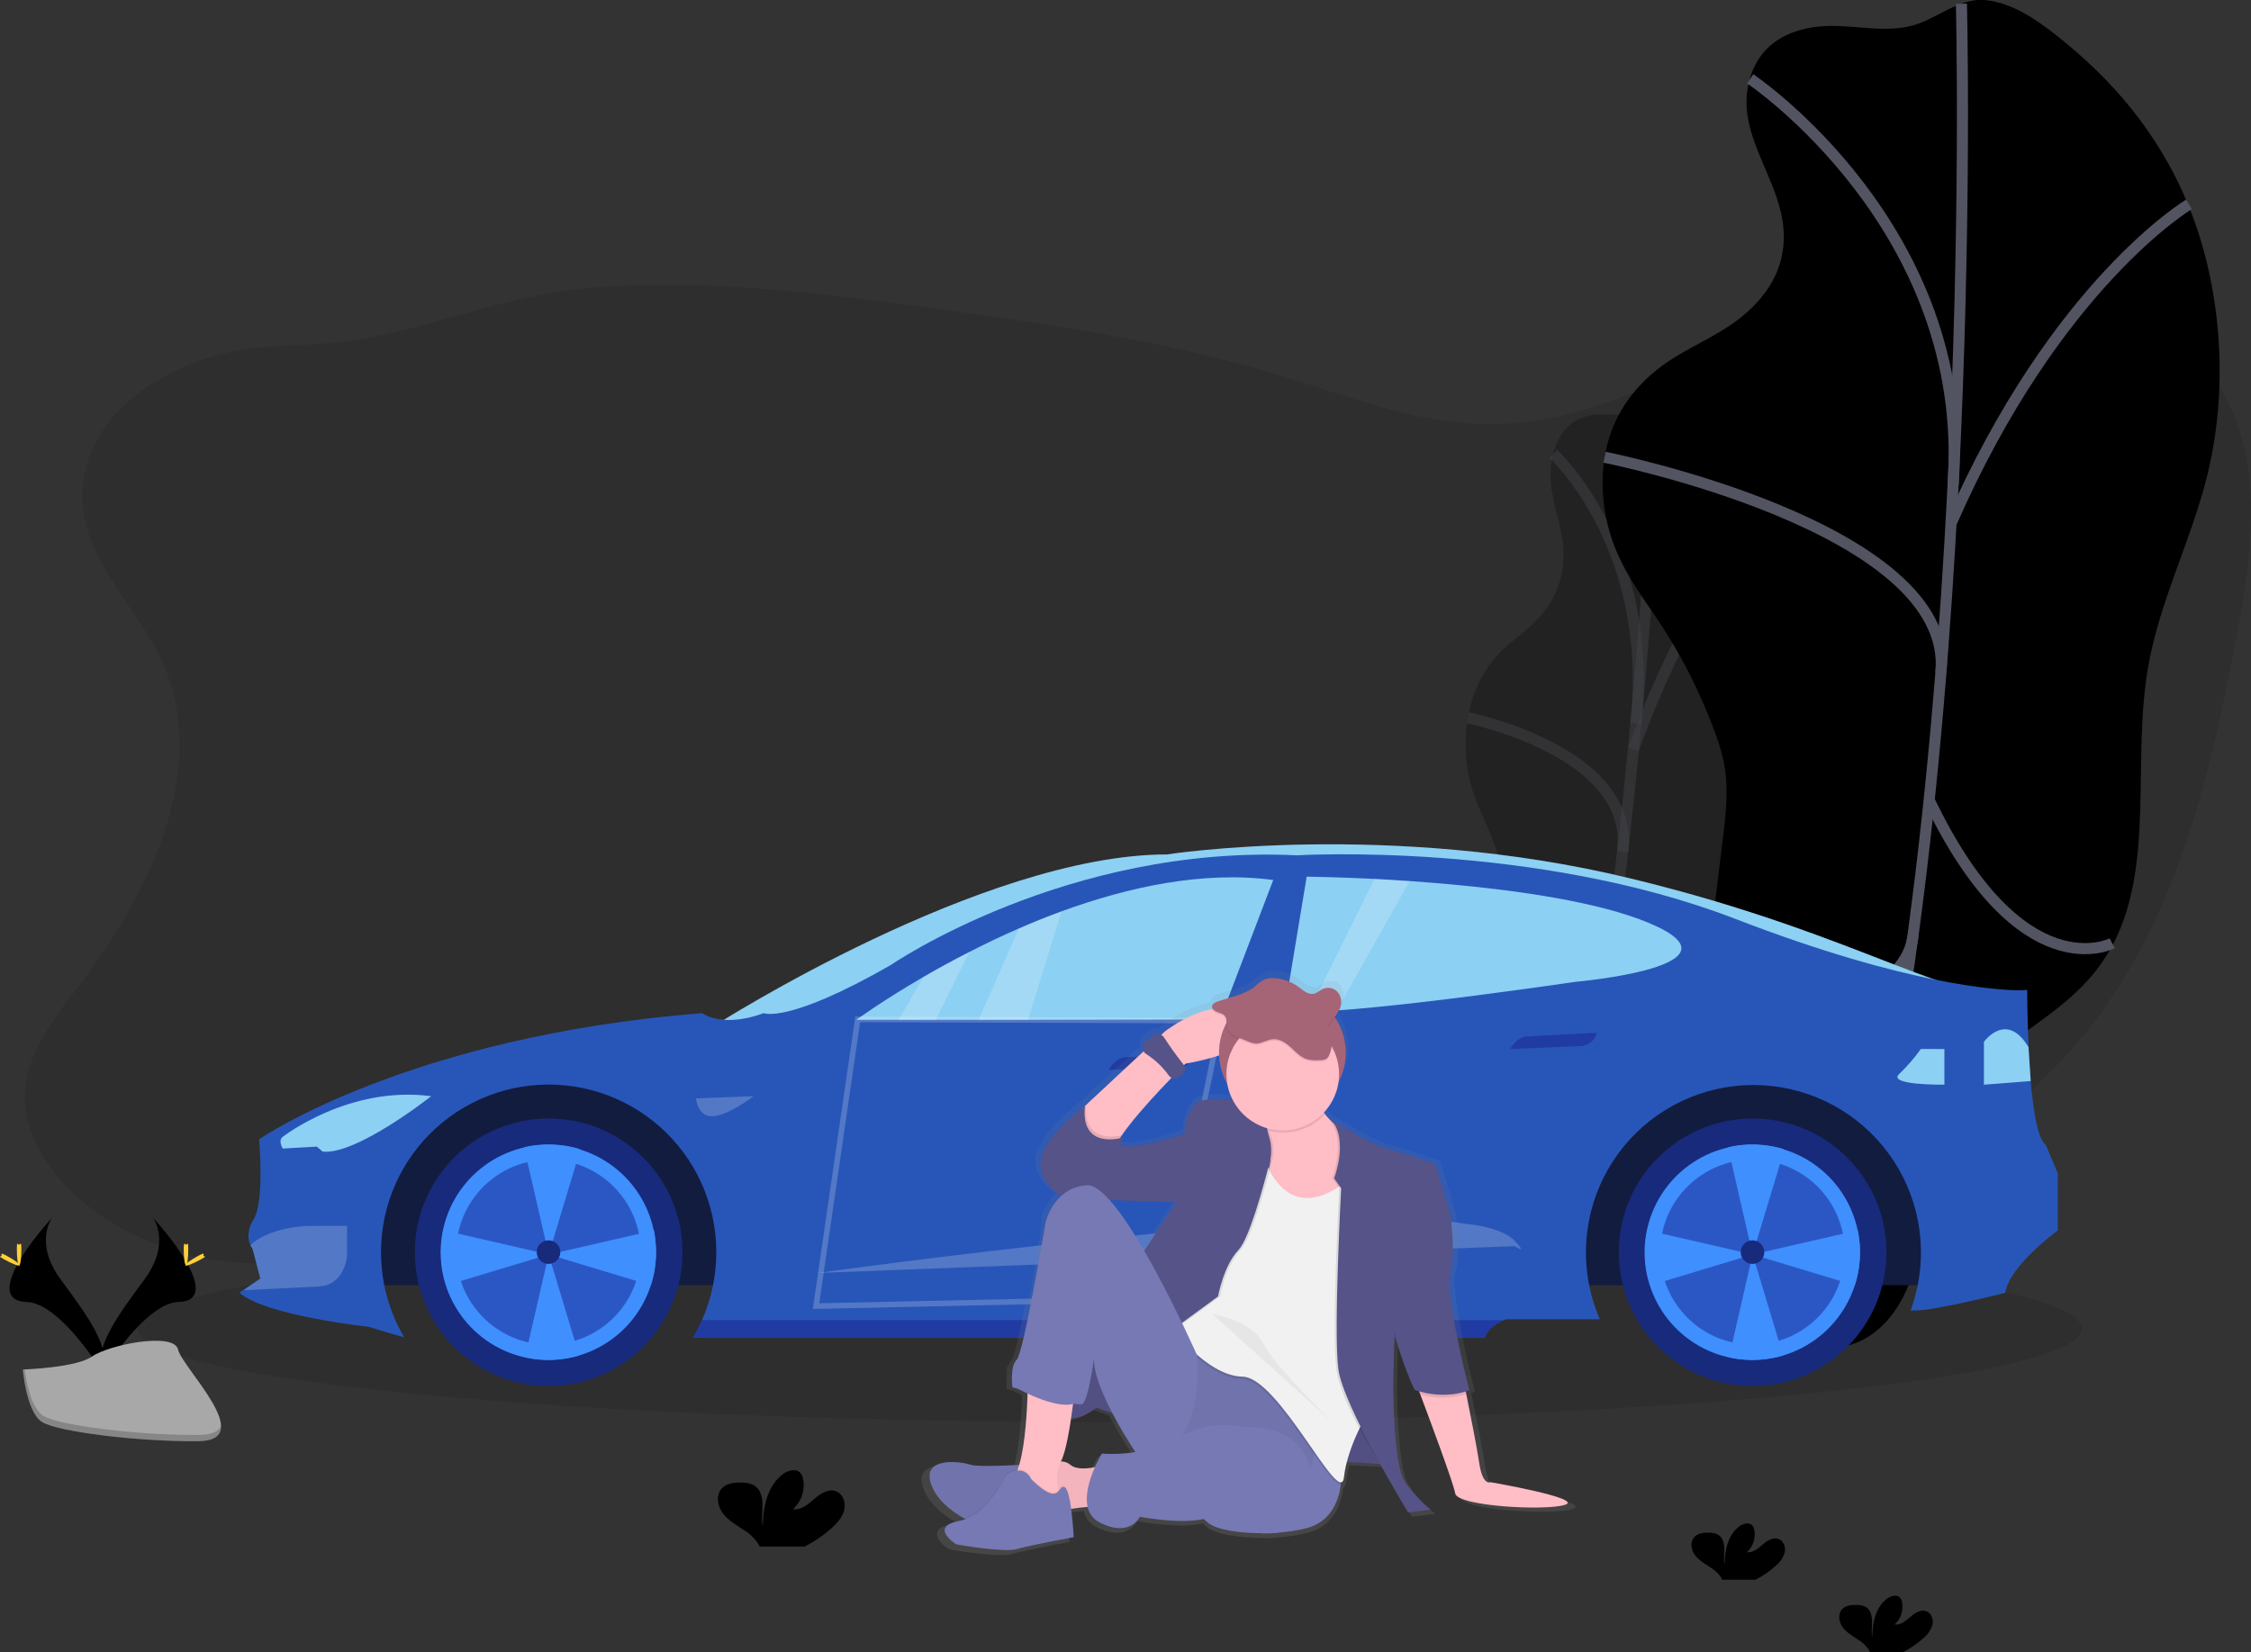 <svg width="406" height="298" viewBox="0 0 406 298" fill="none" xmlns="http://www.w3.org/2000/svg">
<rect x="0" y="0" width="406" height="298" fill="#333333" stroke="none"/>
<g clip-path="url(#clip0_11_22)">
<path opacity="0.1" d="M29.362 119.584C37.906 138.878 27.005 161.102 14.193 177.854C9.897 183.461 5.174 189.331 4.571 196.389C3.854 204.997 9.683 212.912 16.604 218.084C29.218 227.512 46.453 230.426 61.467 225.671C74.442 221.572 85.351 212.28 98.438 208.534C120.338 202.267 143.534 212.657 162.274 225.598C175.536 234.754 189.742 245.887 205.73 243.932C216.988 242.555 226.54 234.656 233.018 225.352C236.146 220.843 238.868 215.83 243.427 212.797C246.137 210.993 249.318 210.038 252.504 209.358C281.57 203.148 312.412 218.306 341.094 210.51C360.465 205.243 375.912 189.933 385.514 172.312C395.115 154.691 399.6 134.787 403.335 115.068C405.988 101.053 408.189 85.933 402.105 73.038C395.652 59.397 380.717 51.129 365.708 49.584C350.699 48.039 335.641 52.322 321.813 58.364C304.533 65.918 287.597 76.493 268.734 76.53C255.89 76.555 243.644 71.611 231.362 67.869C210.789 61.586 189.471 58.462 168.181 55.581C147.81 52.822 127.242 50.252 106.748 51.892C92.247 53.043 79.444 58.585 65.374 61.147C56.203 62.819 46.986 61.557 37.988 64.389C26.919 67.853 15.505 75.891 14.894 88.535C14.316 100.558 24.828 109.341 29.362 119.584Z" fill="black"/>
<g opacity="0.5">
<path opacity="0.5" d="M286.113 75.075C284.063 75.665 281.517 77.19 280.271 81.375C277.811 89.573 283.501 95.18 281.636 103.693C281.126 105.957 280.149 108.089 278.766 109.952C276.483 113.047 273.998 114.514 271.596 116.682C268.542 119.452 266.354 123.044 265.295 127.028C264.134 131.425 264.037 136.035 265.012 140.476C265.869 144.19 267.328 146.891 268.599 149.904C270.181 153.748 271.416 157.726 272.289 161.791C272.773 163.766 273.048 165.787 273.109 167.82C273.15 170.374 272.752 173.148 272.362 175.887L268.89 200.115C268.427 203.341 267.959 206.62 267.943 209.69C267.918 213.235 268.488 216.281 269.054 219.253C270.284 225.663 271.584 232.316 274.384 235.697C277.184 239.079 281.931 237.907 284.854 231.004C287.634 224.446 287.691 215.674 290.143 208.657C294.005 197.59 301.688 196.114 305.947 185.568C310.047 175.452 308.784 163.024 310.867 151.498C312.351 143.231 315.512 135.689 317.385 127.52C320.079 115.752 319.812 103.537 317.66 94.495C315.508 85.453 311.646 79.243 307.382 74.534C305.574 72.538 303.643 70.763 301.372 70.587C298.957 70.402 296.862 73.456 294.464 74.353C291.684 75.391 288.913 74.28 286.113 75.075Z" fill="black"/>
<path opacity="0.5" d="M299.187 71.16C299.187 71.16 295.087 175.796 277.897 237.501" stroke="#535461" stroke-width="2" stroke-miterlimit="10"/>
<path opacity="0.5" d="M280.164 81.887C280.164 81.887 298.523 98.615 295.058 130.487" stroke="#535461" stroke-width="2" stroke-miterlimit="10"/>
<path opacity="0.5" d="M264.741 129.483C264.741 129.483 294.915 135.55 292.676 153.593" stroke="#535461" stroke-width="2" stroke-miterlimit="10"/>
<path opacity="0.5" d="M317.697 94.245C317.697 94.245 305.492 104.931 294.612 135.197" stroke="#535461" stroke-width="2" stroke-miterlimit="10"/>
<path opacity="0.5" d="M305.763 185.72C305.763 185.72 297.432 192.278 290.745 169.402" stroke="#535461" stroke-width="2" stroke-miterlimit="10"/>
<path opacity="0.5" d="M269.825 199.062C269.825 199.062 286.814 196.844 288.38 186.203" stroke="#535461" stroke-width="2" stroke-miterlimit="10"/>
</g>
<path d="M327.179 4.894C322.973 5.517 317.914 7.464 315.836 13.477C311.756 25.265 324.162 34.189 321.305 46.506C320.448 50.195 318.336 53.195 316.11 55.384C311.748 59.671 306.783 61.532 302.069 64.442C297.354 67.353 292.459 71.919 290.249 78.932C288.122 85.679 289.044 93.135 291.254 98.705C293.464 104.275 296.809 108.427 299.798 113.01C303.437 118.651 306.48 124.656 308.878 130.926C309.948 133.685 310.928 136.595 311.277 139.898C311.662 143.665 311.174 147.719 310.69 151.687L306.378 186.937C305.804 191.63 305.226 196.405 305.558 200.926C305.931 206.144 307.472 210.694 308.993 215.137C312.273 224.72 315.782 234.677 321.96 239.985C328.139 245.293 337.847 244.133 343.07 234.312C348.043 224.962 347.128 212.071 351.368 202.029C358.05 186.203 373.772 184.925 381.336 169.902C388.597 155.491 384.534 137.054 387.449 120.306C389.54 108.304 395.193 97.578 398.108 85.769C402.29 68.754 400.293 50.74 394.759 37.169C389.224 23.597 380.5 13.993 371.12 6.554C367.143 3.402 362.92 0.553 358.214 0.029C353.196 -0.529 349.195 3.693 344.361 4.755C338.745 6.013 332.882 4.05 327.179 4.894Z" fill="black"/>
<path d="M353.77 0.672C353.77 0.672 357.726 154.281 329.434 243.108" stroke="#535461" stroke-width="2" stroke-miterlimit="10"/>
<path d="M315.672 14.215C315.672 14.215 355.693 41.03 352.265 87.552" stroke="#535461" stroke-width="2" stroke-miterlimit="10"/>
<path d="M289.401 82.481C289.401 82.481 352.569 94.991 350.076 121.294" stroke="#535461" stroke-width="2" stroke-miterlimit="10"/>
<path d="M394.816 36.865C394.816 36.865 370.808 51.154 351.896 94.434" stroke="#535461" stroke-width="2" stroke-miterlimit="10"/>
<path d="M380.967 170.156C380.967 170.156 364.503 178.821 347.953 144.333" stroke="#535461" stroke-width="2" stroke-miterlimit="10"/>
<path d="M308.145 185.548C308.145 185.548 343.045 184.293 345.042 168.816" stroke="#535461" stroke-width="2" stroke-miterlimit="10"/>
<path opacity="0.1" d="M200.151 256.503C296.984 256.503 375.482 248.964 375.482 239.665C375.482 230.365 296.984 222.827 200.151 222.827C103.318 222.827 24.82 230.365 24.82 239.665C24.82 248.964 103.318 256.503 200.151 256.503Z" fill="black"/>
<path d="M27.57 219.621C27.57 219.621 31.006 224.13 25.984 230.893C20.962 237.656 16.821 243.403 18.514 247.629C18.514 247.629 26.09 235.033 32.256 234.857C38.422 234.681 34.355 227.196 27.57 219.621Z" fill="black"/>
<path opacity="0.1" d="M27.57 219.621C27.87 220.056 28.106 220.531 28.271 221.031C34.29 228.098 37.492 234.693 31.711 234.861C26.324 235.017 19.863 244.645 18.313 247.08C18.364 247.268 18.426 247.452 18.498 247.633C18.498 247.633 26.074 235.037 32.24 234.861C38.406 234.685 34.355 227.196 27.57 219.621Z" fill="black"/>
<path d="M33.958 225.348C33.958 226.93 33.781 228.217 33.548 228.217C33.314 228.217 33.138 226.934 33.138 225.348C33.138 223.761 33.359 224.528 33.576 224.528C33.794 224.528 33.958 223.765 33.958 225.348Z" fill="#FFD037"/>
<path d="M36.143 227.233C34.753 227.991 33.544 228.463 33.441 228.254C33.339 228.045 34.376 227.29 35.766 226.536C37.155 225.782 36.606 226.331 36.713 226.536C36.819 226.741 37.537 226.471 36.143 227.233Z" fill="#FFD037"/>
<path d="M9.421 219.621C9.421 219.621 5.986 224.13 11.008 230.893C16.03 237.656 20.154 243.403 18.514 247.629C18.514 247.629 10.938 235.033 4.772 234.857C-1.394 234.681 2.64 227.196 9.421 219.621Z" fill="black"/>
<path opacity="0.1" d="M9.421 219.621C9.122 220.056 8.886 220.531 8.72 221.031C2.702 228.098 -0.5 234.693 5.28 234.861C10.667 235.017 17.128 244.645 18.678 247.08C18.627 247.268 18.565 247.452 18.494 247.633C18.494 247.633 10.918 235.037 4.752 234.861C-1.414 234.685 2.64 227.196 9.421 219.621Z" fill="black"/>
<path d="M3.038 225.348C3.038 226.93 3.214 228.217 3.448 228.217C3.682 228.217 3.858 226.934 3.858 225.348C3.858 223.761 3.636 224.528 3.419 224.528C3.202 224.528 3.038 223.765 3.038 225.348Z" fill="#FFD037"/>
<path d="M0.845 227.233C2.234 227.991 3.444 228.463 3.546 228.254C3.649 228.045 2.612 227.29 1.222 226.536C-0.168 225.782 0.381 226.331 0.275 226.536C0.168 226.741 -0.545 226.471 0.845 227.233Z" fill="#FFD037"/>
<path d="M4.128 247.043C4.128 247.043 13.734 246.748 16.628 244.686C19.523 242.624 31.387 240.177 32.121 243.456C32.855 246.735 46.556 259.897 35.712 259.983C24.869 260.069 10.516 258.294 7.625 256.536C4.735 254.777 4.128 247.043 4.128 247.043Z" fill="#A8A8A8"/>
<path opacity="0.2" d="M35.909 258.852C25.066 258.938 10.713 257.163 7.822 255.405C5.621 254.064 4.743 249.256 4.452 247.039H4.132C4.132 247.039 4.739 254.786 7.63 256.544C10.52 258.302 24.873 260.081 35.733 259.995C38.865 259.971 39.943 258.856 39.886 257.208C39.423 258.204 38.238 258.827 35.909 258.852Z" fill="black"/>
<path d="M129.152 184.838C129.152 184.838 177.221 154.134 210.453 154.134C210.453 154.134 250.462 147.904 293.98 158.434C337.498 168.964 353.573 182.617 365.639 178.608L314.95 180.092L129.152 184.838Z" fill="#8CD0F3"/>
<path opacity="0.1" d="M129.152 184.838C129.152 184.838 177.221 154.134 210.453 154.134C210.453 154.134 250.462 147.904 293.98 158.434C337.498 168.964 353.573 182.617 365.639 178.608L314.95 180.092L129.152 184.838Z" fill="#8CD0F3"/>
<path d="M355.721 231.832H62.561L70.621 199.545L120.473 186.294L355.721 192.475V231.832Z" fill="#121C3F"/>
<path d="M371.153 211.657V221.962C371.153 221.962 362.449 228.274 361.658 233.217C361.658 233.217 349.195 236.382 345.636 236.382C345.312 236.382 344.96 236.382 344.591 236.419C345.147 234.927 345.581 233.393 345.89 231.832C346.763 227.451 346.653 222.93 345.569 218.596C344.484 214.263 342.451 210.223 339.617 206.77C336.783 203.316 333.217 200.533 329.178 198.623C325.139 196.713 320.726 195.722 316.258 195.722C311.79 195.722 307.377 196.713 303.338 198.623C299.298 200.533 295.733 203.316 292.899 206.77C290.065 210.223 288.032 214.263 286.947 218.596C285.862 222.93 285.752 227.451 286.625 231.832C287.045 233.944 287.689 236.005 288.548 237.98H271.649C271.649 237.98 271.493 238.034 271.239 238.144C270.333 238.554 268.197 239.636 267.89 241.337H127.84L124.971 241.313C125.581 240.289 126.128 239.23 126.611 238.14C127.51 236.122 128.179 234.009 128.603 231.84C129.437 227.699 129.393 223.43 128.475 219.306C127.557 215.183 125.785 211.298 123.274 207.902C120.762 204.505 117.567 201.673 113.893 199.586C110.22 197.5 106.149 196.207 101.945 195.79C97.741 195.372 93.496 195.84 89.484 197.164C85.472 198.487 81.782 200.637 78.651 203.473C75.521 206.31 73.02 209.771 71.309 213.633C69.598 217.495 68.716 221.673 68.719 225.897C68.719 227.888 68.914 229.875 69.301 231.828C69.962 235.135 71.173 238.308 72.884 241.214C70.884 240.727 66.517 239.341 66.517 239.341C66.517 239.341 47.925 237.365 43.178 233.193L43.895 232.697L46.937 230.619L45.552 225.29C45.384 225.065 45.247 224.82 45.142 224.561C44.773 223.671 44.449 222.019 45.752 219.945C47.728 216.781 46.74 205.509 46.74 205.509C46.74 205.509 73.643 186.921 126.656 182.764C126.656 182.764 127.922 183.748 130.538 183.953C132.309 184.097 134.699 183.879 137.737 182.764C137.737 182.764 142.087 184.74 160.695 174.063C160.695 174.063 192.349 152.306 233.891 154.29C233.891 154.29 276.618 151.715 313.015 165.766C328.7 171.816 340.635 175.042 349.141 176.747C356.996 178.325 361.928 178.616 364.187 178.641H364.237C364.974 178.641 365.413 178.641 365.569 178.641H365.635C365.635 178.641 365.635 183.351 365.885 188.913V188.941C365.975 190.876 366.098 192.913 366.27 194.893V195.016C366.746 200.529 367.565 205.538 368.988 206.53L371.153 211.657Z" fill="#2856B8"/>
<path d="M51.017 205.058C51.017 205.058 62.934 195.762 77.771 197.742C77.771 197.742 64.271 208.423 58.187 207.731L57.15 206.841L51 207.185C51 207.185 50.082 205.751 51.017 205.058Z" fill="#8CD0F3"/>
<path opacity="0.2" d="M62.586 221.142V226.631C62.586 226.631 62.176 231.873 57.441 232.07L43.912 232.738L46.95 230.66L45.564 225.331C45.396 225.108 45.258 224.864 45.154 224.606C46.384 223.474 49.282 221.564 55.178 221.154L62.586 221.142Z" fill="white"/>
<path opacity="0.2" d="M125.541 198.139L135.925 197.729C135.925 197.729 131.723 201.041 128.755 201.341C125.787 201.64 125.541 198.139 125.541 198.139Z" fill="white"/>
<path opacity="0.2" d="M147.4 229.635C147.4 229.635 241.312 216.58 264.011 220.732C264.011 220.732 270.686 221.179 273.211 223.847C275.737 226.516 273.211 224.786 273.211 224.786L147.4 229.635Z" fill="white"/>
<path opacity="0.5" d="M199.97 192.995C199.97 192.995 201.159 190.77 203.086 190.72L215.598 190.077C215.598 190.077 215.402 191.807 213.175 192.45L199.97 192.995Z" fill="#18218A"/>
<path opacity="0.5" d="M272.371 189.237C272.371 189.237 273.56 187.011 275.486 186.962L287.999 186.302C287.999 186.302 287.802 188.031 285.576 188.675L272.371 189.237Z" fill="#18218A"/>
<path d="M229.648 158.741L220.046 183.916L185.429 183.953H176.516H168.764H162.061H154.468C154.468 183.953 159.092 180.559 166.542 176.235C169.001 174.8 171.793 173.267 174.823 171.726C177.611 170.3 180.612 168.857 183.764 167.488C186.224 166.406 188.815 165.365 191.463 164.393C203.471 160.003 216.968 157.056 229.648 158.741Z" fill="#8CD0F3"/>
<path d="M284.043 177.124C284.043 177.124 269.579 179.268 255.775 180.854C250.499 181.461 245.321 181.986 241.082 182.277L240.492 182.318C238.852 182.424 237.331 182.494 236.039 182.518C233.99 182.555 232.456 182.465 231.69 182.219L235.679 158.138C235.679 158.138 240.598 158.192 247.875 158.548L249.466 158.634C250.979 158.72 252.573 158.819 254.238 158.934C256.616 159.098 259.121 159.294 261.703 159.532C274.175 160.676 288.302 162.729 297.248 166.426C316.283 174.304 284.043 177.124 284.043 177.124Z" fill="#8CD0F3"/>
<path d="M350.703 189.237V195.664C350.703 195.664 340.319 195.811 342.545 193.737C343.986 192.36 345.294 190.85 346.452 189.228L350.703 189.237Z" fill="#8CD0F3"/>
<path d="M366.262 195.008L357.829 195.668V187.941C357.829 187.941 361.736 182.453 365.643 188.536L365.868 188.892L366.262 195.008Z" fill="#8CD0F3"/>
<path d="M98.962 250.027C112.292 250.027 123.097 239.223 123.097 225.897C123.097 212.57 112.292 201.767 98.962 201.767C85.633 201.767 74.828 212.57 74.828 225.897C74.828 239.223 85.633 250.027 98.962 250.027Z" fill="#182A7C"/>
<path d="M118.321 225.876C118.33 230.855 116.425 235.648 113.001 239.263C109.577 242.879 104.895 245.041 99.921 245.304C94.948 245.567 90.064 243.909 86.278 240.675C82.492 237.44 80.093 232.875 79.577 227.923C79.061 222.97 80.467 218.009 83.505 214.063C86.543 210.118 90.981 207.49 95.902 206.722C100.822 205.955 105.85 207.106 109.946 209.938C114.042 212.77 116.893 217.067 117.911 221.941C118.181 223.236 118.318 224.554 118.321 225.876Z" fill="#3F8FFE"/>
<path opacity="0.5" d="M98.934 242.551C108.124 242.551 115.574 235.083 115.574 225.872C115.574 216.661 108.124 209.194 98.934 209.194C89.743 209.194 82.293 216.661 82.293 225.872C82.293 235.083 89.743 242.551 98.934 242.551Z" fill="#18218A"/>
<path d="M104.501 207.255V207.96L98.962 226.294L94.518 206.952C97.816 206.183 101.256 206.288 104.501 207.255Z" fill="#3F8FFE"/>
<path d="M104.46 244.506C101.288 245.445 97.928 245.561 94.699 244.842L98.958 226.294L104.46 244.506Z" fill="#3F8FFE"/>
<path d="M118.321 225.876C118.324 227.899 118.011 229.91 117.394 231.836H117.317L98.979 226.299L117.944 221.946C118.202 223.24 118.328 224.557 118.321 225.876Z" fill="#3F8FFE"/>
<path d="M98.962 226.294L80.624 231.832H80.481C79.46 228.631 79.278 225.221 79.952 221.929L98.962 226.294Z" fill="#3F8FFE"/>
<path d="M98.934 228C100.109 228 101.061 227.047 101.061 225.872C101.061 224.697 100.109 223.745 98.934 223.745C97.758 223.745 96.806 224.697 96.806 225.872C96.806 227.047 97.758 228 98.934 228Z" fill="#182A7C"/>
<path d="M316.11 250.027C329.44 250.027 340.245 239.223 340.245 225.897C340.245 212.57 329.44 201.767 316.11 201.767C302.781 201.767 291.975 212.57 291.975 225.897C291.975 239.223 302.781 250.027 316.11 250.027Z" fill="#182A7C"/>
<path d="M335.473 225.876C335.482 230.855 333.577 235.648 330.153 239.263C326.729 242.879 322.047 245.041 317.074 245.304C312.1 245.567 307.216 243.909 303.43 240.675C299.644 237.44 297.245 232.875 296.729 227.923C296.213 222.97 297.619 218.009 300.657 214.063C303.696 210.118 308.133 207.49 313.054 206.722C317.974 205.955 323.002 207.106 327.098 209.938C331.194 212.77 334.045 217.067 335.063 221.941C335.333 223.236 335.471 224.554 335.473 225.876Z" fill="#3F8FFE"/>
<path opacity="0.5" d="M316.086 242.551C325.276 242.551 332.726 235.083 332.726 225.872C332.726 216.661 325.276 209.194 316.086 209.194C306.895 209.194 299.445 216.661 299.445 225.872C299.445 235.083 306.895 242.551 316.086 242.551Z" fill="#18218A"/>
<path d="M321.649 207.255V207.96L316.11 226.294L311.666 206.952C314.964 206.183 318.404 206.288 321.649 207.255Z" fill="#3F8FFE"/>
<path d="M321.612 244.506C318.44 245.445 315.08 245.561 311.851 244.842L316.11 226.294L321.612 244.506Z" fill="#3F8FFE"/>
<path d="M335.473 225.876C335.476 227.899 335.163 229.91 334.547 231.836H334.452L316.11 226.294L335.075 221.941C335.341 223.236 335.474 224.555 335.473 225.876Z" fill="#3F8FFE"/>
<path d="M316.11 226.294L297.772 231.832H297.629C296.608 228.631 296.426 225.221 297.1 221.929L316.11 226.294Z" fill="#3F8FFE"/>
<path d="M316.086 228C317.261 228 318.213 227.047 318.213 225.872C318.213 224.697 317.261 223.745 316.086 223.745C314.911 223.745 313.958 224.697 313.958 225.872C313.958 227.047 314.911 228 316.086 228Z" fill="#182A7C"/>
<path opacity="0.2" d="M174.827 171.751L168.764 183.969H162.061L166.541 176.26C169.014 174.825 171.797 173.296 174.827 171.751Z" fill="white"/>
<path opacity="0.2" d="M191.463 164.418L185.425 183.957H176.512L183.768 167.504C186.245 166.43 188.819 165.398 191.463 164.418Z" fill="white"/>
<path opacity="0.2" d="M254.246 158.954L241.09 182.281L240.5 182.322C238.86 182.428 237.339 182.498 236.048 182.523L247.883 158.573L249.474 158.659C250.966 158.741 252.573 158.839 254.246 158.954Z" fill="white"/>
<path opacity="0.2" d="M154.698 183.887L147.187 235.611L209.916 234.238L220.215 184.113L154.698 183.887Z" stroke="white" stroke-miterlimit="10"/>
<path opacity="0.5" d="M271.243 238.128C270.337 238.538 268.201 239.62 267.894 241.321H127.84L124.971 241.296C125.581 240.273 126.128 239.213 126.611 238.124L271.243 238.128Z" fill="#18218A"/>
<path d="M150.159 275.505C151.114 274.616 152.012 273.567 152.291 272.292C152.57 271.017 152.024 269.484 150.803 269.013C149.438 268.488 147.974 269.423 146.867 270.394C145.76 271.366 144.489 272.444 143.042 272.239C143.787 271.563 144.345 270.705 144.66 269.75C144.976 268.795 145.038 267.774 144.842 266.787C144.778 266.38 144.605 265.997 144.342 265.68C143.583 264.861 142.206 265.217 141.3 265.857C138.43 267.906 137.61 271.812 137.59 275.346C137.298 274.071 137.544 272.743 137.536 271.435C137.528 270.128 137.171 268.681 136.069 267.976C135.382 267.607 134.609 267.426 133.83 267.451C132.531 267.402 131.083 267.533 130.198 268.484C129.095 269.665 129.378 271.644 130.341 272.944C131.305 274.243 132.76 275.059 134.101 275.956C135.177 276.598 136.095 277.473 136.786 278.518C136.868 278.664 136.935 278.818 136.987 278.977H145.129C146.955 278.052 148.647 276.884 150.159 275.505Z" fill="black"/>
<path d="M320.333 282.4C321.084 281.787 321.632 280.961 321.903 280.031C322.108 279.088 321.706 277.961 320.804 277.616C319.796 277.231 318.718 277.928 317.902 278.637C317.086 279.346 316.147 280.149 315.077 279.998C315.627 279.499 316.039 278.867 316.271 278.162C316.504 277.458 316.55 276.705 316.406 275.977C316.359 275.675 316.232 275.392 316.037 275.157C315.475 274.559 314.462 274.817 313.79 275.288C311.658 276.788 311.064 279.682 311.051 282.289C310.838 281.35 311.019 280.371 311.01 279.42C311.002 278.469 310.74 277.37 309.928 276.87C309.425 276.6 308.859 276.466 308.288 276.481C307.329 276.444 306.263 276.542 305.607 277.243C304.787 278.112 305.004 279.576 305.714 280.522C306.423 281.469 307.497 282.08 308.489 282.744C309.284 283.217 309.962 283.863 310.473 284.634C310.533 284.741 310.583 284.853 310.621 284.97H316.627C317.973 284.284 319.219 283.42 320.333 282.4Z" fill="black"/>
<path d="M346.981 295.438C347.732 294.826 348.28 294 348.551 293.069C348.756 292.126 348.354 290.999 347.452 290.655C346.444 290.27 345.366 290.966 344.55 291.675C343.734 292.385 342.795 293.188 341.725 293.036C342.275 292.538 342.687 291.905 342.919 291.201C343.152 290.496 343.198 289.743 343.053 289.015C343.007 288.714 342.88 288.43 342.684 288.196C342.123 287.597 341.11 287.855 340.438 288.327C338.306 289.827 337.712 292.721 337.699 295.328C337.486 294.389 337.666 293.409 337.658 292.458C337.65 291.507 337.388 290.409 336.576 289.909C336.073 289.638 335.507 289.504 334.936 289.519C333.977 289.483 332.911 289.581 332.255 290.282C331.435 291.151 331.652 292.614 332.361 293.561C333.071 294.508 334.145 295.118 335.137 295.783C335.932 296.255 336.61 296.901 337.121 297.672C337.181 297.779 337.231 297.892 337.269 298.008H343.275C344.621 297.323 345.867 296.458 346.981 295.438Z" fill="black"/>
<path d="M269.936 268.037C269.936 268.037 268.505 268.816 267.853 264.406C267.443 261.536 266.25 255.622 265.467 251.781L265.369 251.293C265.593 251.223 265.813 251.141 266.029 251.047C266.029 251.047 261.47 233.422 262.511 229.52C263.552 225.618 262.511 218.625 262.511 218.625L259.777 209.419C259.777 209.419 253.004 207.083 250.401 206.435C247.797 205.788 240.504 201.246 240.504 201.246C240.629 201.392 240.747 201.544 240.857 201.701L240.565 201.525C240.033 201.028 239.553 200.479 239.131 199.885C240.585 198.338 241.527 196.38 241.828 194.278C242.801 192.433 243.26 190.361 243.158 188.278C243.055 186.195 242.395 184.177 241.246 182.437C241.689 181.882 242.027 181.252 242.242 180.576C242.329 180.266 242.366 179.946 242.353 179.625C242.4 179.11 242.289 178.594 242.034 178.145C241.779 177.695 241.392 177.335 240.926 177.112C240.615 176.983 240.281 176.918 239.944 176.921C239.607 176.925 239.275 176.997 238.967 177.133C238.389 177.395 237.933 177.887 237.302 178.018C236.248 178.235 235.347 177.391 234.518 176.764C233.231 175.805 231.696 175.236 230.095 175.124C229.4 175.046 228.696 175.139 228.045 175.395C227.427 175.745 226.856 176.173 226.348 176.669C224.47 178.182 221.838 178.604 219.481 179.428C219.03 179.584 218.53 179.838 218.448 180.248C218.431 180.329 218.431 180.413 218.448 180.494C218.428 180.598 218.437 180.705 218.472 180.805C214.077 181.543 209.777 184.879 209.777 184.879L209.055 185.548C208.819 185.42 208.551 185.364 208.284 185.387C208.017 185.409 207.762 185.509 207.551 185.675L206.099 186.814C205.837 187.019 205.659 187.314 205.598 187.641C205.538 187.969 205.599 188.308 205.771 188.593L195.157 198.43L194.928 198.643V198.607C194.928 198.607 186.728 204.833 186.728 209.239C186.728 212.424 189.188 214.387 190.529 215.236C189.326 216.367 188.417 217.774 187.88 219.335V219.376V219.433V219.478V219.527V219.568V219.613V219.654V219.695V219.732V219.769V219.802V219.839V219.867V219.912V219.953V219.978V220.003V220.183V220.232V220.331V220.4V220.47L187.848 220.65V220.724L187.827 220.847V220.896V221.015V221.101L187.798 221.265L187.762 221.47V221.511L187.733 221.683V221.765L187.7 221.954V222.003L187.663 222.216V222.31L187.569 222.847L187.52 223.138V223.187L187.466 223.487V223.528L187.413 223.831V223.856L187.356 224.175V224.245L187.298 224.561V224.63L187.245 224.942V224.979L187.183 225.331V225.397L187.044 226.184L186.974 226.594V226.655L186.905 227.065V227.094L186.753 227.913V227.983L186.679 228.393V228.45L186.519 229.315V229.352L186.437 229.791V229.828L186.273 230.721V230.779L186.191 231.221V231.254L186.019 232.168V232.217L185.933 232.668V232.701L185.757 233.627V233.664L185.671 234.115V234.152L184.92 235.078V235.119L184.83 235.566V235.591L184.646 236.501V236.525L184.556 236.968V236.992L184.375 237.861V237.898L184.289 238.308V238.345L184.113 239.165V239.194L184.027 239.603V239.644L183.855 240.419V240.44L183.773 240.804V240.841C183.715 241.087 183.659 241.325 183.604 241.554L183.522 241.891V241.919C183.468 242.143 183.414 242.358 183.363 242.563L183.285 242.858V242.891L183.211 243.174C182.883 244.403 182.596 245.223 182.391 245.416C182.183 245.633 182.02 245.89 181.911 246.17L181.878 246.252L181.846 246.342L181.817 246.432L181.682 246.555L181.653 246.649L181.628 246.735L181.604 246.834V246.924L181.583 247.022V247.113C181.583 247.178 181.572 247.244 181.55 247.309V247.391V247.502V247.588V247.699V247.785V247.895V247.981V248.092V248.174C181.55 248.309 181.55 248.441 181.55 248.584C181.55 248.609 181.55 248.633 181.55 248.662C181.55 248.691 181.55 248.732 181.55 248.769C181.55 248.805 181.55 248.822 181.55 248.846C181.55 248.871 181.55 248.916 181.55 248.949C181.55 248.982 181.55 248.998 181.55 249.027C181.55 249.055 181.55 249.092 181.55 249.125V249.199C181.55 249.232 181.55 249.264 181.55 249.297V249.363C181.55 249.423 181.55 249.482 181.55 249.539V250.187V250.277V250.535L182.78 250.908C182.78 250.908 183.399 251.248 184.355 251.691C184.219 255.827 183.838 261.426 182.801 264.852C180.489 264.971 174.778 265.213 173.745 264.799C172.441 264.279 164.106 262.983 166.714 268.947C167.804 271.448 170.178 273.333 172.564 274.686C172.269 274.783 171.967 274.861 171.662 274.919C169.538 275.329 168.948 276.038 169.03 276.768C168.878 277.998 170.969 279.371 171.141 279.457C171.404 279.588 180.255 281.014 182.342 280.363C184.428 279.711 192.89 278.157 192.89 278.157C192.89 278.157 192.89 278.063 192.89 277.899C192.89 277.899 192.775 275.35 192.456 272.931C193.415 272.792 194.46 272.665 195.477 272.587C195.608 273.2 195.877 273.775 196.263 274.269C196.65 274.763 197.143 275.162 197.707 275.436C203.308 278.305 205.132 274.399 205.132 274.399C205.132 274.399 212.704 275.854 216.935 274.809C217.378 275.218 217.755 275.51 218.021 275.706C219.395 276.694 223.093 277.37 227.229 277.42C228.33 277.528 229.441 277.497 230.534 277.325C232.359 277.205 234.17 276.921 235.945 276.477C240.926 275.186 242.021 270.554 242.259 268.451C242.455 268.394 242.595 268.189 242.669 267.804C242.767 267.594 242.825 267.367 242.841 267.136C242.95 266.184 243.128 265.241 243.374 264.316L249.523 264.66C252.27 269.644 254.697 273.608 254.697 273.608L258.862 273.087C257.009 271.604 255.386 269.856 254.045 267.898C251.963 264.787 251.963 249.863 251.963 249.863L252.196 240.776V240.87V240.431C252.582 243.124 255.636 250.937 255.98 251.052C256.23 251.134 256.476 251.207 256.718 251.277L256.94 251.859C258.678 256.466 263.089 268.255 263.401 270.115C263.811 272.452 280.07 273.358 283.715 272.189C287.359 271.021 269.936 268.037 269.936 268.037ZM211.855 216.424L205.894 225.376C203.754 221.687 201.524 218.293 199.507 216.047C204.796 216.223 210.892 216.412 211.855 216.424ZM210.949 193.471C211.181 193.58 211.437 193.623 211.691 193.594C211.945 193.566 212.187 193.468 212.388 193.311L212.897 192.901C213.156 192.699 213.334 192.411 213.398 192.089C213.462 191.767 213.408 191.432 213.245 191.147L213.549 190.847C215.648 190.492 217.719 189.989 219.747 189.343C219.824 191.193 220.345 192.998 221.264 194.606C221.446 195.635 221.783 196.63 222.264 197.557C221.33 197.479 220.313 197.426 219.341 197.434C218.493 197.417 217.644 197.47 216.804 197.594C213.68 198.115 213.286 203.82 213.286 203.82C213.286 203.82 207.01 206.025 203.238 206.103C202.76 206.105 202.284 206.035 201.828 205.894L201.446 205.87L201.959 204.468C201.959 204.468 201.737 204.538 201.372 204.611C201.49 204.434 201.613 204.253 201.741 204.07C204.127 200.648 208.26 196.237 210.949 193.479V193.471ZM198.052 262.721C197.572 263.542 197.14 264.391 196.76 265.262C195.28 265.549 193.263 265.709 192.193 264.795C191.71 264.4 191.104 264.187 190.48 264.193L190.504 264.143C191.242 262.729 191.869 259.561 192.361 256.282C194.747 256.282 197.015 254.286 197.015 254.286L200.02 255.314L200.13 255.523L200.204 255.659L200.323 255.88L200.397 256.019L200.516 256.237L200.594 256.376L200.712 256.589L200.79 256.728L200.905 256.938L200.983 257.077L201.102 257.286L201.18 257.421L201.299 257.626L201.372 257.757L201.491 257.962L201.565 258.089L201.68 258.29L201.754 258.417L201.873 258.618L201.942 258.733L202.061 258.93L202.131 259.044L202.25 259.241L202.311 259.344L202.434 259.544L202.479 259.618C202.693 259.967 202.889 260.299 203.09 260.61L203.119 260.655L203.234 260.836L203.283 260.913L203.385 261.077L203.443 261.163L203.537 261.311L203.594 261.405L203.681 261.541L203.742 261.635L203.824 261.762L203.881 261.852L203.955 261.967L204.013 262.057L204.082 262.164L204.14 262.254L204.205 262.352L204.263 262.438C202.211 262.777 200.126 262.872 198.052 262.721Z" fill="url(#paint0_linear_11_22)"/>
<path d="M282.271 271.452C278.717 272.595 262.847 271.706 262.466 269.402C262.163 267.57 257.862 256.04 256.165 251.531L255.484 249.728L263.737 247.949C263.737 247.949 264.04 249.396 264.458 251.457C265.221 255.22 266.373 261.028 266.783 263.815C267.418 268.132 268.833 267.369 268.833 267.369C268.833 267.369 285.814 270.308 282.271 271.452Z" fill="#FFBDC6"/>
<path d="M237.437 196.549C237.437 196.549 236.802 200.357 242.263 203.927C247.723 207.497 243.025 220.302 243.025 220.302L238.987 220.527C236.423 220.671 233.902 219.815 231.956 218.14C230.009 216.464 228.788 214.099 228.549 211.543C228.549 211.543 230.833 207.854 226.643 198.34L237.437 196.549Z" fill="#FFBDC6"/>
<path d="M213.84 191.864C213.84 191.864 205.98 199.525 202.328 204.804C201.895 205.416 201.499 206.054 201.143 206.714C198.478 211.793 192.279 203.537 194.423 200.685L195.903 199.303L210.154 186.023C210.154 186.023 219.932 178.407 224.88 183.867C229.828 189.327 213.84 191.864 213.84 191.864Z" fill="#FFBDC6"/>
<path d="M231.296 201.32C237.606 201.32 242.722 196.206 242.722 189.896C242.722 183.587 237.606 178.473 231.296 178.473C224.986 178.473 219.87 183.587 219.87 189.896C219.87 196.206 224.986 201.32 231.296 201.32Z" fill="#A66477"/>
<path d="M184.769 264.213C184.769 264.213 176.262 264.721 174.991 264.213C173.72 263.705 165.599 262.438 168.153 268.279C170.707 274.12 180.341 276.53 180.341 276.53L187.31 274.751L184.769 264.213Z" fill="#7679B4"/>
<path opacity="0.05" d="M184.769 264.213C184.769 264.213 176.262 264.721 174.991 264.213C173.72 263.705 165.599 262.438 168.153 268.279C170.707 274.12 180.341 276.53 180.341 276.53L187.31 274.751L184.769 264.213Z" fill="black"/>
<path d="M215.11 239.21L232.186 246.145L241.898 266.771C241.898 266.771 242.025 274.005 235.679 275.657C229.332 277.309 220.444 276.547 218.157 274.895C215.869 273.243 206.477 263.471 206.477 263.471L215.11 239.21Z" fill="#7679B4"/>
<path opacity="0.05" d="M213.95 239.21L228.73 244.748L237.138 261.254C237.138 261.254 237.249 267.045 231.755 268.365C226.262 269.685 218.566 269.074 216.586 267.754C214.606 266.435 206.477 258.61 206.477 258.61L213.95 239.21Z" fill="black"/>
<path d="M199.241 264.213C199.241 264.213 194.797 265.738 193.021 264.213C191.246 262.688 188.069 264.594 188.069 264.594L189.471 272.845C189.471 272.845 195.817 271.448 199.249 271.829L199.241 264.213Z" fill="#FFBDC6"/>
<path opacity="0.05" d="M199.241 264.213C199.241 264.213 194.797 265.738 193.021 264.213C191.246 262.688 188.069 264.594 188.069 264.594L189.471 272.845C189.471 272.845 195.817 271.448 199.249 271.829L199.241 264.213Z" fill="black"/>
<path d="M201.77 255.331L197.716 253.933C197.716 253.933 193.271 257.868 190.336 254.568C187.401 251.269 193.001 237.558 193.001 237.558L198.966 227.909L203.283 241.493L207.219 248.092L201.77 255.331Z" fill="#565388"/>
<path opacity="0.05" d="M201.77 255.331L197.716 253.933C197.716 253.933 193.271 257.868 190.336 254.568C187.401 251.269 193.001 237.558 193.001 237.558L198.966 227.909L203.283 241.493L207.219 248.092L201.77 255.331Z" fill="black"/>
<path d="M240.5 254.568L249.642 255.835L251.421 264.213L240.123 263.578L240.5 254.568Z" fill="#565388"/>
<path opacity="0.05" d="M240.5 254.568L249.642 255.835L251.421 264.213L240.123 263.578L240.5 254.568Z" fill="black"/>
<path opacity="0.1" d="M227.68 208.62C227.68 208.62 231.489 223.216 243.669 212.682L246.969 254.568C246.969 254.568 242.906 261.04 242.271 266.865C241.635 272.689 230.591 248.83 223.99 248.715C217.39 248.6 210.851 239.386 210.851 239.386L218.28 224.089L227.68 208.62Z" fill="black"/>
<path d="M227.807 208.239C227.807 208.239 231.616 222.835 243.796 212.301L247.096 254.187C247.096 254.187 243.033 260.659 242.398 266.484C241.763 272.308 230.718 248.449 224.118 248.334C217.517 248.219 210.978 239.005 210.978 239.005L218.407 223.708L227.807 208.239Z" fill="#F2F1F2"/>
<path opacity="0.1" d="M225.774 198.844C225.774 198.844 220.444 197.955 217.394 198.463C214.344 198.971 213.967 204.554 213.967 204.554C213.967 204.554 205.333 207.599 202.414 206.603C202.414 206.603 188.065 205.587 188.065 209.903C188.065 214.219 192.64 216.223 192.64 216.223C192.64 216.223 212.56 216.896 212.7 216.859C217.271 215.588 212.573 216.859 212.573 216.859L204.32 229.299L211.937 239.833L220.063 233.869C220.063 233.869 221.08 228.282 223.753 225.491C225.655 223.495 228.143 214.51 229.41 209.538C229.677 208.491 229.732 207.401 229.574 206.333C229.415 205.264 229.046 204.237 228.488 203.312L225.774 198.844Z" fill="black"/>
<path opacity="0.1" d="M202.328 204.804C201.895 205.416 201.499 206.054 201.143 206.714C198.478 211.793 192.279 203.537 194.423 200.685L195.903 199.303C195.362 205.853 200.696 205.157 202.328 204.804Z" fill="black"/>
<path opacity="0.1" d="M212.573 216.363H212.429C212.429 216.363 217.144 215.092 212.573 216.363Z" fill="black"/>
<path d="M225.393 198.844C225.393 198.844 220.063 197.955 217.013 198.463C213.963 198.971 213.585 204.554 213.585 204.554C213.585 204.554 204.951 207.599 202.032 206.603L202.541 205.206C202.541 205.206 194.801 207.616 195.686 199.48C195.686 199.48 187.688 205.571 187.688 209.887C187.688 214.203 192.259 216.223 192.259 216.223C192.259 216.223 212.179 216.896 212.319 216.859C216.89 215.588 212.192 216.859 212.192 216.859L203.939 229.299L211.556 239.833L219.682 233.869C219.682 233.869 220.698 228.282 223.371 225.491C225.274 223.495 227.762 214.51 229.029 209.538C229.295 208.491 229.351 207.401 229.193 206.333C229.034 205.264 228.665 204.237 228.106 203.312L225.393 198.844Z" fill="#565388"/>
<path opacity="0.1" d="M251.548 240.099V240.796C251.494 240.567 251.494 240.328 251.548 240.099Z" fill="black"/>
<path opacity="0.1" d="M264.458 251.474C261.76 252.305 258.878 252.33 256.165 251.548L255.484 249.744L263.737 247.965C263.737 247.965 264.036 249.424 264.458 251.474Z" fill="black"/>
<path opacity="0.1" d="M239.741 202.017C239.741 202.017 246.85 206.46 249.392 207.095C251.934 207.731 258.534 210.014 258.534 210.014L261.199 219.031C261.199 219.031 262.216 225.884 261.199 229.688C260.182 233.492 250.663 240.731 251.171 239.587L250.917 249.613C250.917 249.613 250.917 264.209 252.967 267.238C255.017 270.267 249.093 264.254 249.093 264.254C249.093 264.254 241.918 253.654 241.033 246.928C240.147 240.202 241.537 214.33 241.537 214.33L240.266 212.551C240.266 212.551 242.914 205.698 239.741 202.017Z" fill="black"/>
<path d="M240.123 202.017C240.123 202.017 247.231 206.46 249.773 207.095C252.315 207.731 258.916 210.014 258.916 210.014L261.58 219.031C261.58 219.031 262.597 225.885 261.58 229.688C260.564 233.492 265.008 250.761 265.008 250.761C265.008 250.761 260.908 252.654 255.23 250.761C254.849 250.633 251.04 240.735 251.54 239.591L251.286 249.617C251.286 249.617 251.286 264.213 253.336 267.242C254.643 269.157 256.226 270.869 258.034 272.321L253.971 272.829C253.971 272.829 242.279 253.679 241.389 246.965C240.5 240.251 241.898 214.342 241.898 214.342L240.627 212.563C240.627 212.563 243.296 205.698 240.123 202.017Z" fill="#565388"/>
<path d="M205.46 262.951C205.46 262.951 196.953 250.654 197.334 244.916C197.334 244.916 196.318 252.785 195.178 253.294C194.038 253.802 182.608 250.244 182.608 250.244C182.608 250.244 182.1 246.555 183.371 245.293C184.642 244.03 188.577 220.54 188.577 220.54C188.577 220.54 189.975 214.195 196.067 213.813C202.16 213.432 215.873 244.403 215.873 244.403C215.873 244.403 217.902 262.951 205.46 262.951Z" fill="#7679B4"/>
<path d="M185.404 246.19C185.404 246.19 185.658 263.959 182.485 266.881C179.312 269.804 191.755 271.325 191.755 271.325C191.755 271.325 189.598 267.008 191.373 263.582C193.148 260.155 194.292 246.19 194.292 246.19H185.404Z" fill="#FFBDC6"/>
<path opacity="0.05" d="M186.035 266.64C186.035 266.64 184.765 263.467 181.337 266.004C181.337 266.004 178.291 273.112 172.957 274.128C167.624 275.145 172.195 278.19 172.449 278.317C172.703 278.444 181.337 279.842 183.367 279.207C185.396 278.571 193.649 277.051 193.649 277.051C193.649 277.051 193.267 268.673 192.009 268.033C190.75 267.394 191.369 271.833 186.035 266.64Z" fill="black"/>
<path d="M186.035 266.881C186.035 266.881 184.765 263.709 181.337 266.246C181.337 266.246 178.291 273.353 172.957 274.37C167.624 275.387 172.195 278.432 172.449 278.559C172.703 278.686 181.337 280.084 183.367 279.449C185.396 278.813 193.653 277.297 193.653 277.297C193.653 277.297 193.271 268.919 192.013 268.279C190.754 267.64 191.369 272.083 186.035 266.881Z" fill="#7679B4"/>
<path d="M209.941 187.122C211.013 188.787 212.167 190.397 213.401 191.946C213.519 192.083 213.607 192.243 213.661 192.416C213.715 192.588 213.734 192.77 213.716 192.95C213.698 193.13 213.644 193.305 213.556 193.463C213.469 193.622 213.351 193.761 213.208 193.872L212.712 194.262C212.57 194.373 212.408 194.454 212.234 194.501C212.06 194.548 211.879 194.559 211.7 194.534C211.522 194.509 211.351 194.449 211.196 194.356C211.042 194.264 210.908 194.141 210.802 193.995C209.691 192.456 208.3 191.139 206.702 190.114C206.52 190 206.367 189.844 206.258 189.659C206.148 189.474 206.084 189.266 206.072 189.051C206.06 188.837 206.1 188.622 206.188 188.426C206.276 188.23 206.41 188.058 206.579 187.925L207.993 186.81C208.139 186.695 208.307 186.612 208.486 186.565C208.665 186.519 208.852 186.51 209.035 186.539C209.218 186.568 209.393 186.635 209.549 186.735C209.705 186.836 209.838 186.967 209.941 187.122Z" fill="#565388"/>
<path opacity="0.1" d="M238.909 201.058C237.269 198.75 237.581 196.922 237.581 196.922L226.778 198.717C227.528 200.392 228.145 202.123 228.623 203.894C230.432 204.423 232.352 204.437 234.169 203.936C235.986 203.435 237.627 202.438 238.909 201.058Z" fill="black"/>
<path d="M231.362 203.919C236.97 203.919 241.516 199.373 241.516 193.766C241.516 188.159 236.97 183.613 231.362 183.613C225.753 183.613 221.207 188.159 221.207 193.766C221.207 199.373 225.753 203.919 231.362 203.919Z" fill="#FFBDC6"/>
<path opacity="0.1" d="M226.893 188.474C227.852 188.314 228.705 187.753 229.677 187.704C230.907 187.642 232.018 188.429 232.883 189.241C233.748 190.052 234.588 190.979 235.777 191.331C236.537 191.509 237.321 191.562 238.097 191.487C238.529 191.509 238.958 191.4 239.327 191.175C239.513 191.003 239.654 190.788 239.737 190.548C240.069 189.785 240.237 188.96 240.23 188.128C240.224 187.296 240.043 186.474 239.7 185.716C239.604 185.559 239.564 185.374 239.586 185.191C239.623 185.082 239.683 184.983 239.762 184.9C240.582 183.933 241.447 182.965 241.779 181.793C242.111 180.621 241.705 179.178 240.496 178.657C240.194 178.527 239.869 178.46 239.54 178.46C239.212 178.46 238.887 178.527 238.585 178.657C238.02 178.916 237.581 179.395 236.945 179.522C235.916 179.735 235.035 178.907 234.231 178.293C232.979 177.354 231.483 176.797 229.923 176.686C229.24 176.608 228.549 176.699 227.91 176.952C227.313 177.29 226.762 177.704 226.27 178.182C224.437 179.662 221.871 180.076 219.575 180.883C219.136 181.039 218.648 181.268 218.567 181.703C218.485 182.137 218.976 182.576 219.468 182.764C219.96 182.953 220.526 183.076 220.854 183.457C221.264 183.949 221.133 184.646 221.207 185.265C221.358 186.494 222.437 187.162 223.63 187.519C224.618 187.835 225.913 188.638 226.893 188.474Z" fill="black"/>
<path d="M226.893 188.22C227.852 188.06 228.705 187.499 229.677 187.449C230.907 187.388 232.018 188.175 232.883 188.986C233.748 189.798 234.588 190.724 235.777 191.077C236.537 191.255 237.321 191.308 238.097 191.233C238.529 191.254 238.958 191.146 239.327 190.921C239.513 190.749 239.654 190.533 239.737 190.294C240.069 189.531 240.237 188.706 240.23 187.874C240.224 187.042 240.043 186.22 239.7 185.461C239.604 185.304 239.564 185.12 239.586 184.937C239.623 184.828 239.683 184.729 239.762 184.646C240.582 183.678 241.447 182.711 241.779 181.539C242.111 180.367 241.705 178.924 240.496 178.403C240.194 178.273 239.869 178.206 239.54 178.206C239.212 178.206 238.887 178.273 238.585 178.403C238.019 178.661 237.581 179.141 236.945 179.268C235.916 179.481 235.035 178.653 234.231 178.038C232.992 177.122 231.518 176.576 229.98 176.464C229.297 176.386 228.606 176.478 227.967 176.731C227.37 177.069 226.819 177.482 226.327 177.961C224.495 179.44 221.928 179.854 219.632 180.662C219.194 180.817 218.706 181.047 218.624 181.481C218.542 181.916 219.034 182.355 219.526 182.543C220.018 182.732 220.584 182.855 220.912 183.236C221.321 183.728 221.19 184.424 221.264 185.043C221.416 186.273 222.494 186.941 223.687 187.298C224.618 187.581 225.913 188.384 226.893 188.22Z" fill="#A66477"/>
<path opacity="0.05" d="M218.698 237.062C218.698 237.062 225.95 238.292 227.762 242.206C229.574 246.121 240.471 256.712 240.471 256.712" fill="black"/>
<g opacity="0.05">
<path opacity="0.05" d="M195.432 252.408C194.288 252.917 182.862 249.363 182.862 249.363C182.722 248.258 182.734 247.14 182.899 246.039C182.243 247.621 182.608 250.252 182.608 250.252C182.608 250.252 194.034 253.806 195.178 253.298C195.555 253.13 195.92 252.154 196.24 250.92C195.985 251.711 195.715 252.294 195.432 252.408Z" fill="black"/>
<path opacity="0.05" d="M188.815 219.761C188.721 220.019 188.642 220.281 188.577 220.548C188.577 220.548 185.822 236.997 184.178 243.092C185.699 238.144 188.569 221.224 188.815 219.761Z" fill="black"/>
<path opacity="0.05" d="M205.714 262.057C205.714 262.057 197.207 249.76 197.588 244.022C197.588 244.022 197.498 244.735 197.338 245.744C197.724 251.744 205.46 262.951 205.46 262.951C211.376 262.951 214.02 258.762 215.164 254.363C213.901 258.413 211.232 262.057 205.714 262.057Z" fill="black"/>
</g>
<path d="M183.801 250.617C183.801 250.617 191.558 254.888 194.354 252.855C197.15 250.822 195.371 247.649 195.371 247.649L193.21 244.096H185.974L183.563 248.285L183.801 250.617Z" fill="#7679B4"/>
<path d="M236.695 267.39C236.695 267.39 237.204 257.237 224.253 257.364C211.302 257.491 223.744 257.364 223.744 257.364C223.744 257.364 218.665 255.839 212.319 259.413C205.972 262.987 198.732 262.205 198.732 262.205C198.732 262.205 192.89 271.853 198.351 274.645C203.812 277.436 205.587 273.608 205.587 273.608C205.587 273.608 216.759 275.764 219.3 272.845C221.115 274.643 223.418 275.868 225.923 276.368C228.428 276.868 231.025 276.621 233.391 275.657C233.391 275.657 239.741 272.845 236.695 267.39Z" fill="#7679B4"/>
</g>
<defs>
<linearGradient id="paint0_linear_11_22" x1="225.204" y1="280.527" x2="225.204" y2="175.116" gradientUnits="userSpaceOnUse">
<stop stop-color="#808080" stop-opacity="0.25"/>
<stop offset="0.54" stop-color="#808080" stop-opacity="0.12"/>
<stop offset="1" stop-color="#808080" stop-opacity="0.1"/>
</linearGradient>
<clipPath id="clip0_11_22">
<rect width="406" height="298" fill="white"/>
</clipPath>
</defs>
</svg>
